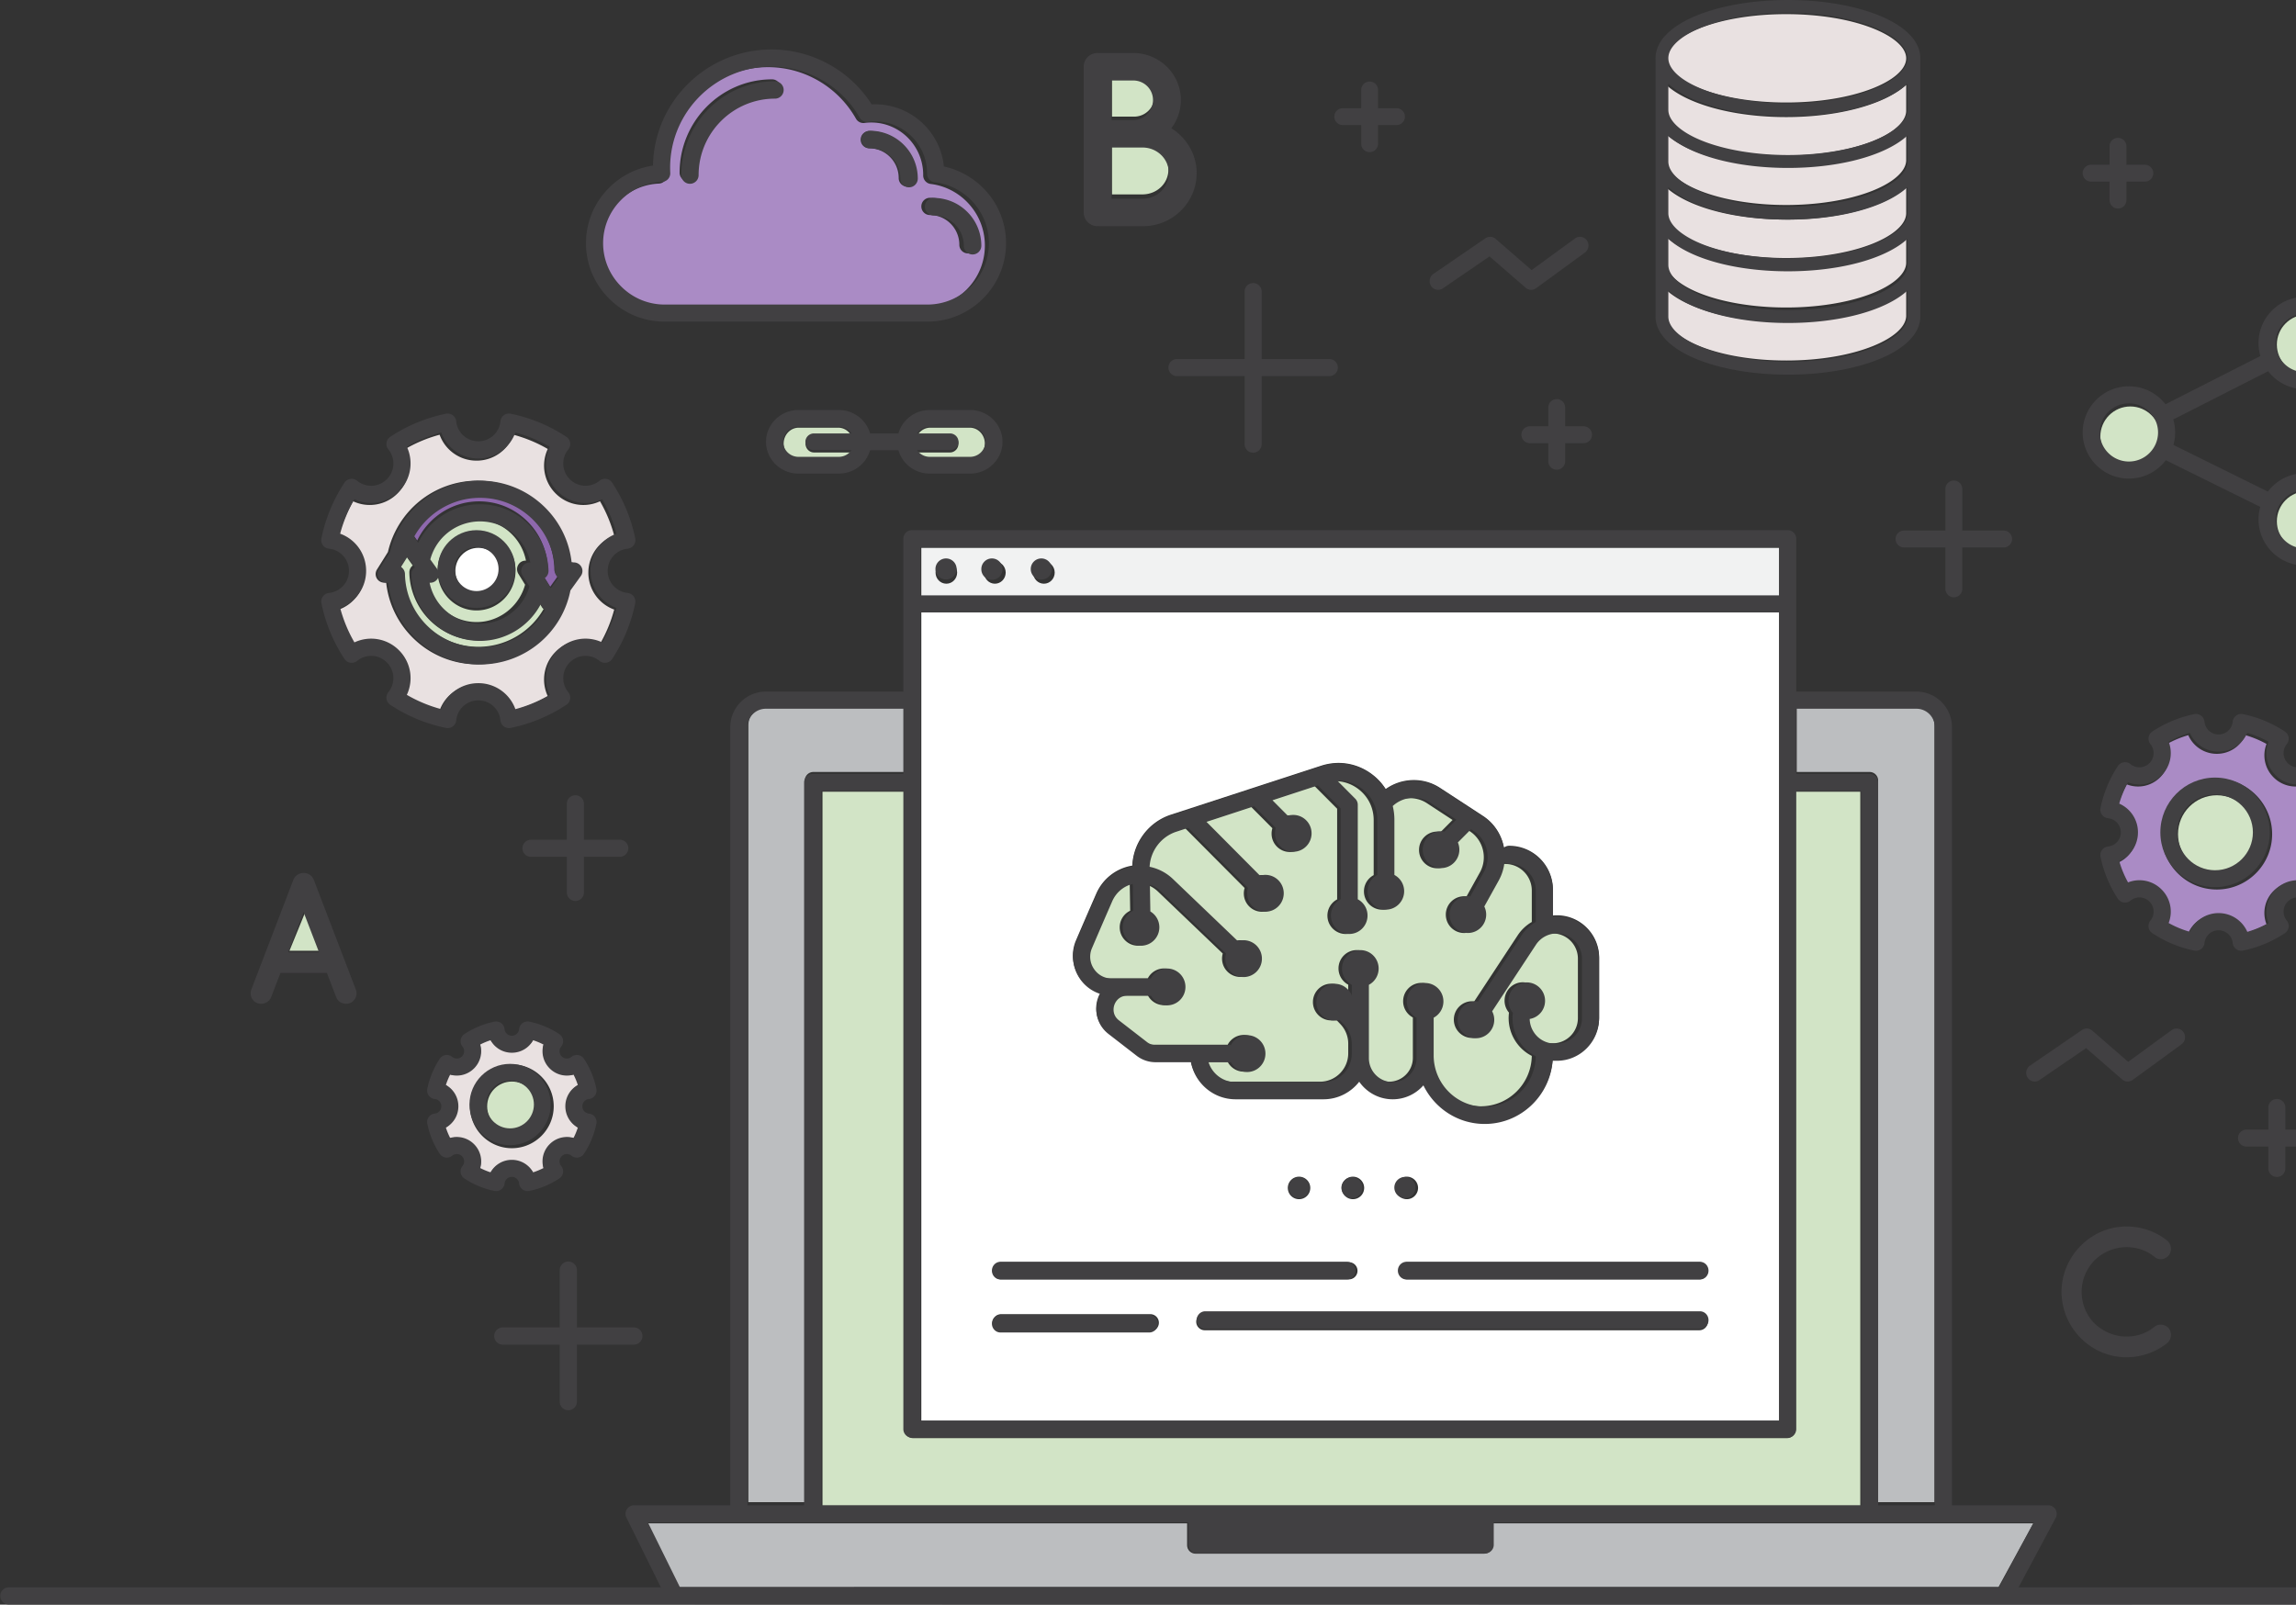 <svg xmlns="http://www.w3.org/2000/svg" width="628" height="439" viewBox="0 0 628 439">
    <rect x="0" y="0" width="628" height="439" fill="#333333" stroke="none"/>
    <g fill="none" fill-rule="evenodd">
        <path fill="#D2E4C6" d="M83.517 249.476l-4.345 10.636h8.69l-4.345-10.636M130.345 145.322c5.88 0 10.662 4.863 10.662 10.842 0 5.98-4.783 10.842-10.662 10.842-5.878 0-10.662-4.863-10.662-10.842s4.784-10.842 10.662-10.842zm-12.702 8.136l1.252 1.771a2.382 2.382 0 0 1 .178 2.443 2.3 2.3 0 0 1-2.054 1.276h-.191a14.004 14.004 0 0 0 3.89 7.253c2.59 2.57 6.009 3.984 9.627 3.984.198 0 .395-.005.593-.012.063-.002.127-.01.192-.014.132-.007.263-.014.393-.026l.229-.023.353-.04c.08-.012.162-.024.243-.038l.332-.051a15.355 15.355 0 0 0 .566-.113l.25-.059.312-.077.247-.07.305-.09c.083-.026.164-.054.245-.08.1-.035.2-.068.298-.103l.242-.09c.1-.037.197-.077.294-.115l.235-.1c.097-.04.194-.085.29-.128.078-.035.154-.073.23-.108l.284-.14c.077-.038.15-.078.227-.118.092-.05.185-.101.277-.153.074-.04.146-.082.217-.124.095-.054.185-.108.277-.165l.208-.131c.093-.06.183-.12.273-.181.067-.045.134-.09.201-.137.09-.063.178-.129.268-.195.062-.047.127-.091.19-.14.09-.069.177-.14.267-.21.058-.049.12-.096.178-.145.09-.073.178-.15.266-.228l.166-.143c.09-.083.18-.167.27-.254.047-.045.098-.09.144-.136.1-.097.194-.195.291-.294a12.14 12.14 0 0 0 .478-.52l.016-.016c.125-.145.25-.296.37-.446l.053-.068c.102-.127.201-.256.296-.386.037-.049.07-.1.106-.15.076-.106.15-.211.224-.32.042-.06.079-.122.118-.183.067-.1.132-.2.194-.3.042-.069.081-.137.12-.205.058-.099.116-.195.171-.296.042-.07.079-.146.118-.218.053-.097.106-.193.155-.292.04-.077.076-.155.113-.232.046-.097.095-.193.139-.292.037-.082.071-.162.106-.244.042-.096.085-.195.125-.294a15.277 15.277 0 0 0 .395-1.109c.027-.089.055-.178.08-.267.014-.052.028-.104.044-.155l-1.84-2.984a2.379 2.379 0 0 1-.065-2.385 2.3 2.3 0 0 1 2.021-1.212h.127a14.004 14.004 0 0 0-3.888-7.252c-2.59-2.57-6.01-3.985-9.63-3.985-.2 0-.401.005-.6.012l-.201.014c-.134.007-.266.014-.397.026-.079.007-.158.019-.236.026l-.354.04c-.083.011-.166.025-.247.037a7.772 7.772 0 0 0-.337.054c-.086.014-.169.033-.252.05a8.064 8.064 0 0 0-.578.127l-.316.077c-.083.023-.166.05-.252.073-.101.03-.205.059-.307.091-.083.026-.166.054-.25.083-.099.033-.2.068-.3.105a11.117 11.117 0 0 0-.78.31c-.1.043-.195.085-.292.13l-.236.112-.284.141c-.076.04-.152.08-.228.123-.095.049-.188.1-.28.155l-.222.127-.275.169c-.071.044-.143.089-.212.134-.093.06-.183.122-.27.183l-.206.14-.268.198c-.065.05-.13.096-.194.146-.09.07-.178.143-.266.216-.06.05-.12.096-.18.146-.092.077-.18.157-.27.237-.054.05-.109.094-.162.143-.097.09-.192.181-.284.273-.044.042-.088.082-.132.127-.118.117-.231.237-.344.357l-.056.056c-.131.143-.26.29-.385.437l-.06.073a15.41 15.41 0 0 0-.305.376c-.04.051-.077.103-.116.155-.079.1-.155.204-.231.31-.044.061-.085.124-.127.186-.067.098-.136.195-.201.296-.044.065-.086.136-.13.202l-.18.291-.124.218c-.056.097-.111.193-.164.292l-.12.23c-.05.096-.1.195-.148.294-.04.077-.077.16-.114.24-.044.098-.09.194-.134.295l-.104.252c-.041.098-.08.197-.12.296-.034.087-.064.174-.097.26-.037.1-.071.2-.106.301-.03.09-.06.179-.088.268-.032.101-.062.202-.092.305-.028.09-.053.184-.079.275l-.034.137.626.888zM319.586 46.381c0-3.727-3.116-6.67-6.978-6.736h-8.47v13.538h8.47c3.862-.066 6.978-3.009 6.978-6.802M254.453 117.002c-1.421 0-2.677.763-3.419 1.923h8.82c1.272 0 2.304 1.086 2.304 2.43 0 1.341-1.032 2.43-2.304 2.43h-8.82c.742 1.157 1.998 1.92 3.419 1.92h10.803c2.274 0 4.123-1.952 4.123-4.35 0-2.401-1.85-4.353-4.123-4.353h-10.803M315.724 26.525c0-2.925-2.457-5.252-5.548-5.252h-6.038V31.91h6.038c3.091 0 5.548-2.46 5.548-5.385M220.322 121.355c0-1.344 1.032-2.43 2.304-2.43h10.064c-.742-1.16-1.997-1.923-3.419-1.923h-10.803c-2.273 0-4.123 1.952-4.123 4.353 0 2.398 1.85 4.35 4.123 4.35h10.803c1.422 0 2.677-.763 3.419-1.92h-10.064c-1.272 0-2.304-1.089-2.304-2.43"/>
        <path fill="#BCBEC0" d="M220.13 213.536a2.338 2.338 0 0 1 2.334-2.34h24.708v-17.804H209.69c-2.757 0-5 2.248-5 5.01v212.556h15.44V213.536M491.448 211.196h19.93a2.333 2.333 0 0 1 2.328 2.34v197.422h15.397V198.403c0-2.763-2.237-5.01-4.986-5.01h-32.669v17.803"/>
        <path fill="#D2E4C6" d="M508.828 216.6h-17.686v174.498a2.341 2.341 0 0 1-2.339 2.342H249.722a2.341 2.341 0 0 1-2.34-2.342V216.6h-22.416v195.326h283.862V216.6"/>
        <path fill="#BCBEC0" d="M546.64 434.165l9.498-17.405h-147.87v6.009c0 1.267-1.051 2.295-2.346 2.295h-78.88c-1.295 0-2.346-1.028-2.346-2.295v-6.01H176.69l8.787 17.406H546.64"/>
        <path fill="#FFF" d="M375.069 211.664a15.402 15.402 0 0 1 3.95 4.199c4.335-3.105 10.268-3.323 14.838-.338l11.764 7.68c3.128 2.043 5.114 5.232 5.744 8.684.395-.31.894-.498 1.437-.498 6.59 0 11.952 5.375 11.952 11.98v7.09c.363-.032.726-.056 1.093-.056 6.37 0 11.554 5.196 11.554 11.582v16.263c0 6.385-5.183 11.581-11.554 11.581h-.566c-.197 0-.391-.01-.588-.018-.737 9.638-8.791 17.255-18.592 17.255-7.367 0-13.75-4.304-16.78-10.534a11.168 11.168 0 0 1-8.397 3.806c-3.788 0-7.143-1.896-9.17-4.79-2.279 2.913-5.819 4.79-9.787 4.79h-24.063c-6.054 0-11.109-4.362-12.21-10.114h-9.71a8.462 8.462 0 0 1-5.137-1.751l-7.717-5.954c-2.903-2.239-4.018-5.933-2.838-9.408a8.79 8.79 0 0 1 .675-1.493 10.6 10.6 0 0 1-5.764-4.32 10.637 10.637 0 0 1-.892-10.052c1.519-3.548 3.385-7.854 5.546-12.794a13.039 13.039 0 0 1 9.358-7.555c.161-.032.325-.056.487-.082.271-6.369 4.509-11.968 10.559-13.94l41.076-13.388c4.716-1.537 9.721-.744 13.732 2.175zm89.72 138.346h-79.812a2.345 2.345 0 0 1-2.342-2.347 2.345 2.345 0 0 1 2.342-2.347h79.812a2.345 2.345 0 0 1 2.341 2.347 2.345 2.345 0 0 1-2.341 2.347zm-83.067-25.014c0-1.7 1.377-3.077 3.072-3.077a3.075 3.075 0 0 1 3.072 3.077 3.076 3.076 0 0 1-3.072 3.079 3.076 3.076 0 0 1-3.072-3.08zm83.067 38.94H329.532a2.345 2.345 0 0 1-2.341-2.347 2.345 2.345 0 0 1 2.34-2.347H464.79a2.345 2.345 0 0 1 2.341 2.347 2.345 2.345 0 0 1-2.341 2.347zm-150.157.289h-40.8a2.345 2.345 0 0 1-2.341-2.347 2.343 2.343 0 0 1 2.34-2.347h40.801a2.343 2.343 0 0 1 2.342 2.347 2.345 2.345 0 0 1-2.342 2.347zm52.352-39.23c0-1.698 1.375-3.076 3.07-3.076a3.074 3.074 0 0 1 3.071 3.077 3.074 3.074 0 0 1-3.071 3.079 3.074 3.074 0 0 1-3.07-3.08zm-14.74 0c0-1.698 1.374-3.076 3.07-3.076a3.074 3.074 0 0 1 3.071 3.077 3.074 3.074 0 0 1-3.072 3.079 3.074 3.074 0 0 1-3.069-3.08zm16.716 20.321a2.345 2.345 0 0 1 2.342 2.347 2.345 2.345 0 0 1-2.342 2.347h-95.128a2.345 2.345 0 0 1-2.341-2.347 2.345 2.345 0 0 1 2.34-2.347h95.13zM252 388.718h234.62V167.284H252v221.434z"/>
        <path fill="#F1F2F2" d="M285.531 159.692c-1.632 0-2.955-1.364-2.955-3.044 0-1.683 1.323-3.047 2.955-3.047 1.63 0 2.952 1.364 2.952 3.047 0 1.68-1.323 3.044-2.952 3.044zm-13.408 0c-1.632 0-2.952-1.364-2.952-3.044 0-1.683 1.32-3.047 2.952-3.047s2.954 1.364 2.954 3.047c0 1.68-1.322 3.044-2.954 3.044zm-13.277 0c-1.632 0-2.955-1.364-2.955-3.044 0-1.683 1.323-3.047 2.955-3.047 1.632 0 2.952 1.364 2.952 3.047 0 1.68-1.32 3.044-2.952 3.044zM252 163.416h234.62V149.88H252v13.537z"/>
        <path fill="#414042" d="M258.76 152.78a2.9 2.9 0 0 0-2.898 2.902 2.897 2.897 0 0 0 5.793 0 2.898 2.898 0 0 0-2.895-2.902M271.31 152.78c-1.601 0-2.896 1.299-2.896 2.902a2.897 2.897 0 1 0 5.793 0 2.9 2.9 0 0 0-2.898-2.902M284.829 152.78a2.9 2.9 0 0 0-2.898 2.902 2.9 2.9 0 0 0 2.898 2.9c1.598 0 2.895-1.3 2.895-2.9a2.9 2.9 0 0 0-2.895-2.902M321.914 98.232a2.33 2.33 0 0 0-2.328 2.33 2.329 2.329 0 0 0 2.328 2.332h18.518v18.546a2.329 2.329 0 1 0 4.655 0v-18.546h18.516a2.329 2.329 0 0 0 2.328-2.331 2.33 2.33 0 0 0-2.328-2.331h-18.516V79.688a2.329 2.329 0 0 0-4.655 0v18.544h-18.518M571.96 49.69h5.045v5.052a2.308 2.308 0 0 0 2.305 2.309 2.308 2.308 0 0 0 2.306-2.31V49.69h5.044a2.308 2.308 0 0 0 2.306-2.31 2.308 2.308 0 0 0-2.306-2.308h-5.044V40.02a2.308 2.308 0 0 0-2.306-2.309 2.308 2.308 0 0 0-2.305 2.31v5.051h-5.044a2.308 2.308 0 0 0-2.306 2.309 2.308 2.308 0 0 0 2.306 2.309M428.099 116.627v-5.052a2.307 2.307 0 1 0-4.611 0v5.052h-5.045a2.308 2.308 0 0 0-2.305 2.31 2.308 2.308 0 0 0 2.305 2.308h5.045v5.052a2.307 2.307 0 0 0 4.61 0v-5.052h5.045a2.308 2.308 0 0 0 2.305-2.309 2.308 2.308 0 0 0-2.305-2.309h-5.044M367.271 34.219h5.044v5.051a2.306 2.306 0 1 0 4.611 0V34.22h5.044a2.308 2.308 0 0 0 2.306-2.31 2.308 2.308 0 0 0-2.306-2.308h-5.044v-5.052a2.306 2.306 0 0 0-4.61 0v5.052h-5.045a2.308 2.308 0 0 0-2.305 2.309 2.308 2.308 0 0 0 2.305 2.309M622.759 321.998a2.317 2.317 0 0 0 2.315-2.319v-6h5.99a2.317 2.317 0 0 0 2.315-2.318 2.316 2.316 0 0 0-2.315-2.318h-5.99v-6a2.316 2.316 0 1 0-4.63 0v6h-5.991a2.316 2.316 0 0 0-2.315 2.318 2.317 2.317 0 0 0 2.315 2.319h5.99v6a2.317 2.317 0 0 0 2.316 2.318M157.378 217.566a2.338 2.338 0 0 0-2.336 2.34v9.825h-9.81a2.337 2.337 0 0 0-2.335 2.34 2.337 2.337 0 0 0 2.335 2.339h9.81v9.826a2.337 2.337 0 0 0 4.671 0v-9.826h9.813a2.337 2.337 0 0 0 2.336-2.34 2.337 2.337 0 0 0-2.336-2.339h-9.812v-9.826a2.337 2.337 0 0 0-2.336-2.339"/>
        <path fill="#D2E4C6" d="M630.964 102.498c4.527 0 8.208-3.686 8.208-8.22 0-4.53-3.68-8.219-8.208-8.219-4.524 0-8.205 3.69-8.205 8.22 0 4.533 3.68 8.219 8.205 8.219M622.759 142.627c0 4.53 3.68 8.219 8.205 8.219 4.527 0 8.208-3.689 8.208-8.22 0-4.532-3.68-8.219-8.208-8.219-4.524 0-8.205 3.687-8.205 8.22M582.69 111.2c-4.527 0-8.207 3.69-8.207 8.22 0 4.533 3.68 8.219 8.207 8.219 4.523 0 8.207-3.686 8.207-8.22 0-4.53-3.684-8.219-8.207-8.219"/>
        <path fill="#414042" d="M590.266 118.307c0 4.388-3.576 7.956-7.967 7.956-4.394 0-7.967-3.568-7.967-7.956 0-4.386 3.573-7.957 7.967-7.957 4.391 0 7.967 3.57 7.967 7.957zm32.16-24.455c0-4.386 3.573-7.956 7.965-7.956 4.394 0 7.967 3.57 7.967 7.956 0 4.389-3.573 7.957-7.967 7.957-4.392 0-7.965-3.568-7.965-7.957zm7.965 40.277c4.394 0 7.967 3.569 7.967 7.957 0 4.386-3.573 7.957-7.967 7.957-4.392 0-7.965-3.571-7.965-7.957 0-4.388 3.573-7.957 7.965-7.957zm-48.092-28.45c-6.97 0-12.644 5.666-12.644 12.628s5.673 12.627 12.644 12.627c4.118 0 7.782-1.978 10.093-5.03l25.83 12.77a12.551 12.551 0 0 0-.473 3.412c0 6.962 5.67 12.628 12.642 12.628 6.973 0 12.643-5.666 12.643-12.628s-5.67-12.628-12.643-12.628a12.628 12.628 0 0 0-10.09 5.033l-25.83-12.772c.303-1.086.472-2.23.472-3.412 0-1.231-.183-2.422-.512-3.548l25.956-13.197c2.315 2.989 5.937 4.918 10.004 4.918 6.973 0 12.643-5.663 12.643-12.628 0-6.962-5.67-12.627-12.643-12.627-6.971 0-12.642 5.665-12.642 12.627 0 1.233.18 2.422.51 3.548l-25.956 13.2c-2.315-2.99-5.938-4.921-10.004-4.921zM520.792 145.148a2.31 2.31 0 0 0-2.31 2.313 2.31 2.31 0 0 0 2.31 2.313h11.312v11.33a2.312 2.312 0 0 0 2.31 2.312 2.312 2.312 0 0 0 2.31-2.313v-11.329h11.311a2.312 2.312 0 0 0 2.31-2.313 2.312 2.312 0 0 0-2.31-2.313h-11.312V133.82a2.31 2.31 0 1 0-4.619 0v11.328h-11.312M155.447 385.817a2.355 2.355 0 0 0 2.355-2.359v-15.587h15.567c1.3 0 2.355-1.057 2.355-2.359a2.356 2.356 0 0 0-2.355-2.359h-15.567v-15.59a2.356 2.356 0 1 0-4.71 0v15.59h-15.564a2.355 2.355 0 0 0-2.356 2.36 2.356 2.356 0 0 0 2.356 2.358h15.564v15.587a2.356 2.356 0 0 0 2.355 2.36M304.035 40.36h8.583c3.913.069 7.072 3.114 7.072 6.973 0 3.925-3.159 6.972-7.072 7.04h-8.583V40.36zm0-18.342h5.905c3.022 0 5.425 2.369 5.425 5.347s-2.403 5.482-5.425 5.482h-5.905v-10.83zm-3.845 39.867c.069 0 .069-.067.206-.067 0 0 0 .067.07.067h12.152c8.103 0 14.692-6.497 14.692-14.552 0-5.145-2.813-9.68-6.934-12.252a12.617 12.617 0 0 0 2.61-7.716c0-7.107-5.837-12.86-13.046-12.86h-9.75c-2.06 0-3.776 1.624-3.776 3.722v39.936c0 2.03 1.715 3.722 3.776 3.722zM83.034 249.539l4.232 11.004h-8.463l4.231-11.004zm-12.59 24.924c.313.103.627.154.992.154 1.15 0 2.247-.664 2.717-1.79l2.56-6.655h12.695l2.56 6.654c.418 1.127 1.515 1.79 2.665 1.79.366 0 .731-.05.992-.153a2.885 2.885 0 0 0 1.724-3.683l-11.545-30.148c-.47-1.126-1.568-1.841-2.77-1.79-1.149-.051-2.298.664-2.768 1.79L68.719 270.78a2.885 2.885 0 0 0 1.725 3.683zM581.602 341.2c2.997 0 5.656.943 7.783 2.734 1.112.894 2.9.694 3.866-.548.872-1.243.678-2.98-.482-3.974-3.045-2.435-6.913-3.877-11.167-3.877-9.667.05-17.691 8.05-17.74 17.89.049 9.888 8.073 17.888 17.74 17.888 4.254 0 8.122-1.442 11.167-3.877 1.16-.944 1.354-2.731.482-3.974-.966-1.193-2.754-1.392-3.866-.548-2.175 1.79-4.786 2.734-7.783 2.734-3.335 0-6.428-1.392-8.7-3.578-2.175-2.186-3.53-5.266-3.53-8.645 0-3.379 1.355-6.361 3.53-8.647 2.272-2.186 5.365-3.578 8.7-3.578"/>
        <path fill="#414042" d="M202.095 416.498h122.981v6.134a2.344 2.344 0 0 0 2.344 2.343h78.805a2.344 2.344 0 0 0 2.344-2.343v-6.134h147.73l-9.488 17.767H185.988l-8.779-17.767h24.886zm204.13-4.686h-181.6V216.417h22.46v174.56a2.344 2.344 0 0 0 2.343 2.343h239.53a2.344 2.344 0 0 0 2.344-2.343v-174.56h17.719v195.395H406.225zm122.982-212.895v212.895h-15.5V214.074a2.343 2.343 0 0 0-2.343-2.343h-20.062v-17.833h32.885a5.025 5.025 0 0 1 5.02 5.02zM251.771 388.634h234.844V167.556H251.771v221.078zm0-225.764h234.844v-13.14H251.771v13.14zm-47.333 36.047a5.025 5.025 0 0 1 5.02-5.019h37.626v17.833h-24.803a2.344 2.344 0 0 0-2.343 2.343v197.738h-15.5V198.917zm347.686 235.348l10.152-19.007a2.342 2.342 0 0 0-2.07-3.446h-26.312V198.917c0-5.351-4.354-9.705-9.707-9.705h-32.885v-41.825a2.344 2.344 0 0 0-2.344-2.343h-239.53a2.344 2.344 0 0 0-2.344 2.343v41.825h-37.626c-5.353 0-9.707 4.354-9.707 9.705v212.895H173.44a2.343 2.343 0 0 0-2.102 3.38l9.423 19.073H2.343a2.344 2.344 0 0 0 0 4.686H184.11c.145.028 364.082.049 364.082.049l149.466-.05a2.344 2.344 0 0 0 0-4.685H552.124z"/>
        <path fill="#AA8BC5" d="M606.345 243.357c-8.343 0-15.13-6.798-15.13-15.153s6.787-15.154 15.13-15.154c8.342 0 15.13 6.799 15.13 15.154s-6.788 15.153-15.13 15.153zm24.637-1.543a27.877 27.877 0 0 0 2.395-5.786 8.517 8.517 0 0 1-5.089-7.824 8.508 8.508 0 0 1 5.091-7.825 27.726 27.726 0 0 0-2.397-5.788 8.48 8.48 0 0 1-9.12-1.924 8.518 8.518 0 0 1-1.925-9.138 27.817 27.817 0 0 0-5.777-2.401 8.498 8.498 0 0 1-7.815 5.103 8.491 8.491 0 0 1-7.81-5.103 27.636 27.636 0 0 0-5.78 2.4 8.525 8.525 0 0 1-1.92 9.137 8.497 8.497 0 0 1-9.127 1.926 27.852 27.852 0 0 0-2.398 5.788 8.509 8.509 0 0 1 5.096 7.825 8.514 8.514 0 0 1-5.093 7.824 27.83 27.83 0 0 0 2.397 5.789 8.48 8.48 0 0 1 9.122 1.926 8.517 8.517 0 0 1 1.923 9.134 27.511 27.511 0 0 0 5.78 2.4 8.493 8.493 0 0 1 7.81-5.098 8.497 8.497 0 0 1 7.815 5.099 27.69 27.69 0 0 0 5.777-2.401 8.508 8.508 0 0 1 1.925-9.134 8.476 8.476 0 0 1 9.12-1.929z"/>
        <path fill="#414042" d="M620.49 252.52a27.836 27.836 0 0 1-5.808 2.413 8.542 8.542 0 0 0-7.855-5.125 8.538 8.538 0 0 0-7.851 5.125 27.656 27.656 0 0 1-5.81-2.413 8.56 8.56 0 0 0-1.934-9.18 8.525 8.525 0 0 0-9.17-1.937 27.973 27.973 0 0 1-2.409-5.818 8.558 8.558 0 0 0 5.12-7.865 8.552 8.552 0 0 0-5.122-7.865 27.995 27.995 0 0 1 2.41-5.818 8.541 8.541 0 0 0 9.174-1.937 8.568 8.568 0 0 0 1.93-9.183 27.781 27.781 0 0 1 5.81-2.413 8.536 8.536 0 0 0 7.852 5.13c3.5 0 6.527-2.08 7.855-5.13a27.963 27.963 0 0 1 5.808 2.413 8.561 8.561 0 0 0 1.935 9.186 8.524 8.524 0 0 0 9.168 1.934 27.868 27.868 0 0 1 2.41 5.818 8.552 8.552 0 0 0-5.118 7.865 8.561 8.561 0 0 0 5.115 7.865 28.02 28.02 0 0 1-2.407 5.816 8.52 8.52 0 0 0-9.168 1.938 8.552 8.552 0 0 0-1.935 9.181zm16.567-28.661a2.35 2.35 0 0 0 1.657-.947 2.347 2.347 0 0 0 .41-1.863 32.654 32.654 0 0 0-4.753-11.48 2.345 2.345 0 0 0-1.603-1.029 2.353 2.353 0 0 0-1.84.506 3.856 3.856 0 0 1-5.185-.266 3.871 3.871 0 0 1-.267-5.198 2.352 2.352 0 0 0-.524-3.45 32.683 32.683 0 0 0-11.457-4.758 2.348 2.348 0 0 0-2.809 2.07 3.867 3.867 0 0 1-3.86 3.49c-1.999 0-3.657-1.502-3.855-3.49a2.351 2.351 0 0 0-2.806-2.07 32.602 32.602 0 0 0-11.46 4.759 2.354 2.354 0 0 0-.525 3.447 3.876 3.876 0 0 1-.263 5.198 3.866 3.866 0 0 1-5.193.268 2.34 2.34 0 0 0-1.837-.503 2.339 2.339 0 0 0-1.605 1.027 32.623 32.623 0 0 0-4.751 11.479 2.35 2.35 0 0 0 2.065 2.81 3.86 3.86 0 0 1 3.484 3.86 3.865 3.865 0 0 1-3.482 3.864 2.354 2.354 0 0 0-2.065 2.81 32.719 32.719 0 0 0 4.747 11.477 2.347 2.347 0 0 0 3.447.526 3.852 3.852 0 0 1 5.188.266 3.87 3.87 0 0 1 .265 5.195 2.348 2.348 0 0 0 .525 3.448 32.602 32.602 0 0 0 11.46 4.758c.157.033.315.05.472.05a2.35 2.35 0 0 0 2.334-2.118 3.86 3.86 0 0 1 3.856-3.487c2.001 0 3.66 1.5 3.86 3.487a2.348 2.348 0 0 0 2.808 2.068 32.639 32.639 0 0 0 11.457-4.758 2.349 2.349 0 0 0 .524-3.45 3.865 3.865 0 0 1 .267-5.193 3.849 3.849 0 0 1 5.186-.266 2.347 2.347 0 0 0 3.444-.526 32.7 32.7 0 0 0 4.747-11.477 2.349 2.349 0 0 0-2.062-2.81 3.863 3.863 0 0 1-3.48-3.863 3.858 3.858 0 0 1 3.48-3.861z"/>
        <path fill="#D2E4C6" d="M616.966 228.203c0-5.864-4.766-10.637-10.621-10.637-5.856 0-10.62 4.773-10.62 10.637 0 5.864 4.764 10.636 10.62 10.636 5.855 0 10.62-4.772 10.62-10.636"/>
        <path fill="#414042" d="M595.514 227.72c0-5.714 4.643-10.364 10.348-10.364 5.705 0 10.348 4.65 10.348 10.363 0 5.714-4.643 10.364-10.348 10.364-5.705 0-10.348-4.65-10.348-10.364zm10.348-14.989c-8.252 0-14.965 6.724-14.965 14.988s6.713 14.988 14.965 14.988c8.252 0 14.966-6.724 14.966-14.988s-6.714-14.988-14.966-14.988z"/>
        <path fill="#AA8BC5" d="M211.174 21.705a2.348 2.348 0 0 1 2.338 2.36 2.348 2.348 0 0 1-2.338 2.361c-11.366 0-20.613 9.336-20.613 20.81a2.35 2.35 0 0 1-2.338 2.361 2.35 2.35 0 0 1-2.338-2.36c0-14.078 11.344-25.532 25.289-25.532zm26.58 14.145c7.019 0 12.73 5.765 12.73 12.851a2.35 2.35 0 0 1-2.337 2.36 2.35 2.35 0 0 1-2.338-2.36c0-4.483-3.613-8.13-8.055-8.13a2.35 2.35 0 0 1-2.338-2.36 2.35 2.35 0 0 1 2.338-2.361zm16.589 18.26c7.019 0 12.729 5.766 12.729 12.852a2.35 2.35 0 0 1-2.339 2.361 2.35 2.35 0 0 1-2.338-2.36c0-4.484-3.612-8.131-8.052-8.131a2.348 2.348 0 0 1-2.338-2.36 2.348 2.348 0 0 1 2.338-2.361zm-85.27 25.033c3.183 3.215 7.396 4.983 11.862 4.983h71.645c9.264 0 16.8-7.608 16.8-16.96 0-4.506-1.754-8.758-4.936-11.972-2.666-2.69-6.173-4.418-9.874-4.864a2.354 2.354 0 0 1-2.058-2.447v-.034c0-7.903-6.369-14.332-14.197-14.332-.631 0-1.253.041-1.85.123a2.329 2.329 0 0 1-2.342-1.17c-4.917-8.695-14.13-14.098-24.039-14.098-15.256 0-27.667 12.53-27.667 27.932 0 .482.012.966.035 1.44a2.376 2.376 0 0 1-.603 1.712 2.334 2.334 0 0 1-1.632.77c-4.314.185-8.356 2.035-11.38 5.21a16.947 16.947 0 0 0-4.7 11.73c0 4.508 1.755 8.762 4.937 11.977z"/>
        <path fill="#414042" d="M181.086 49.752a2.335 2.335 0 0 0 2.241-2.456c-.023-.47-.035-.95-.035-1.427 0-15.25 12.444-27.657 27.74-27.657 9.935 0 19.172 5.35 24.102 13.96a2.344 2.344 0 0 0 2.35 1.157c.597-.08 1.22-.12 1.853-.12 7.85 0 14.235 6.365 14.235 14.19v.034a2.34 2.34 0 0 0 2.063 2.422c3.711.442 7.227 2.153 9.9 4.817 3.19 3.182 4.949 7.393 4.949 11.855 0 9.259-7.556 16.792-16.844 16.792h-71.834c-4.478 0-8.702-1.75-11.893-4.934-3.19-3.184-4.949-7.395-4.949-11.858 0-4.339 1.674-8.464 4.713-11.616 3.03-3.143 7.084-4.976 11.41-5.159zm.72 38.241h71.834c11.874 0 21.532-9.63 21.532-21.466 0-5.711-2.245-11.095-6.322-15.16a21.692 21.692 0 0 0-10.68-5.822c-.936-9.535-9.026-17.011-18.833-17.011-.307 0-.611.007-.916.021-5.924-9.3-16.284-15.018-27.389-15.018-17.69 0-32.119 14.197-32.424 31.763-4.67.697-8.976 2.913-12.312 6.372-3.882 4.027-6.02 9.303-6.02 14.855 0 5.71 2.246 11.096 6.322 15.163 4.077 4.067 9.478 6.303 15.208 6.303z"/>
        <path fill="#414042" d="M188.714 50.282a2.372 2.372 0 0 0 2.37-2.373c0-11.537 9.372-20.923 20.891-20.923a2.37 2.37 0 0 0 2.37-2.373 2.37 2.37 0 0 0-2.37-2.373c-14.133 0-25.63 11.515-25.63 25.669a2.372 2.372 0 0 0 2.37 2.373M255.363 58.951c4.552 0 8.256 3.71 8.256 8.27a2.4 2.4 0 0 0 2.397 2.4 2.4 2.4 0 0 0 2.398-2.4c0-7.208-5.854-13.071-13.051-13.071a2.398 2.398 0 0 0-2.397 2.4c0 1.326 1.071 2.401 2.397 2.401M237.983 40.579c4.554 0 8.258 3.71 8.258 8.27a2.4 2.4 0 0 0 2.397 2.4 2.4 2.4 0 0 0 2.396-2.4c0-7.208-5.855-13.071-13.05-13.071a2.4 2.4 0 0 0-2.398 2.4 2.4 2.4 0 0 0 2.397 2.4M269.516 120.871c0 2.266-1.884 4.11-4.2 4.11h-11a4.225 4.225 0 0 1-3.482-1.814h8.982c1.295 0 2.346-1.028 2.346-2.296 0-1.27-1.051-2.296-2.346-2.296h-8.982a4.22 4.22 0 0 1 3.481-1.816h11.002c2.315 0 4.199 1.844 4.199 4.112zm-40.107 4.11h-11.002c-2.315 0-4.198-1.844-4.198-4.11 0-2.268 1.883-4.112 4.198-4.112h11.002a4.22 4.22 0 0 1 3.48 1.816h-10.248c-1.294 0-2.345 1.027-2.345 2.296 0 1.268 1.05 2.296 2.345 2.296h10.249a4.225 4.225 0 0 1-3.481 1.814zm24.906-12.814c-4.09 0-7.541 2.719-8.573 6.408h-7.76c-1.032-3.69-4.485-6.408-8.573-6.408h-11.002c-4.902 0-8.89 3.906-8.89 8.704 0 4.799 3.988 8.702 8.89 8.702h11.002c4.088 0 7.541-2.719 8.573-6.406h7.76c1.032 3.687 4.482 6.406 8.573 6.406h11.002c4.902 0 8.89-3.903 8.89-8.702 0-4.798-3.988-8.704-8.89-8.704h-11.002z"/>
        <path fill="#E9E1E1" d="M140.001 291.192c6.313 0 11.451 5.143 11.451 11.468 0 6.322-5.138 11.468-11.45 11.468-6.316 0-11.454-5.146-11.454-11.468 0-6.325 5.138-11.468 11.453-11.468zm-10.516 22a6.758 6.758 0 0 1 1.729 6.645 18.64 18.64 0 0 0 2.871 1.194 6.737 6.737 0 0 1 5.916-3.475 6.737 6.737 0 0 1 5.916 3.475 19.12 19.12 0 0 0 2.872-1.194 6.743 6.743 0 0 1 1.731-6.645 6.723 6.723 0 0 1 6.633-1.732 19.18 19.18 0 0 0 1.192-2.876 6.756 6.756 0 0 1-3.47-5.924 6.75 6.75 0 0 1 3.47-5.925 18.601 18.601 0 0 0-1.192-2.876 6.735 6.735 0 0 1-6.635-1.731 6.762 6.762 0 0 1-1.73-6.648 18.766 18.766 0 0 0-2.871-1.191 6.739 6.739 0 0 1-5.916 3.477 6.733 6.733 0 0 1-5.916-3.48 19.25 19.25 0 0 0-2.874 1.194 6.767 6.767 0 0 1-1.724 6.648 6.743 6.743 0 0 1-6.64 1.729 19.208 19.208 0 0 0-1.192 2.878 6.747 6.747 0 0 1 3.475 5.925 6.755 6.755 0 0 1-3.472 5.924c.317.99.714 1.95 1.19 2.876a6.738 6.738 0 0 1 6.637 1.732z"/>
        <path fill="#414042" d="M125.372 302.66c0-2.501-1.361-4.692-3.418-5.829.314-.974.705-1.92 1.173-2.83a6.633 6.633 0 0 0 6.531-1.702 6.656 6.656 0 0 0 1.696-6.538c.912-.469 1.855-.86 2.827-1.175a6.624 6.624 0 0 0 5.82 3.423 6.629 6.629 0 0 0 5.82-3.42 18.46 18.46 0 0 1 2.824 1.172 6.651 6.651 0 0 0 1.7 6.538 6.626 6.626 0 0 0 6.528 1.703c.47.91.86 1.855 1.172 2.83a6.64 6.64 0 0 0-3.413 5.827 6.645 6.645 0 0 0 3.413 5.828 18.867 18.867 0 0 1-1.172 2.829 6.614 6.614 0 0 0-6.525 1.703 6.633 6.633 0 0 0-1.703 6.536c-.91.469-1.852.86-2.825 1.175a6.627 6.627 0 0 0-5.82-3.419 6.627 6.627 0 0 0-5.819 3.419 18.336 18.336 0 0 1-2.824-1.175 6.647 6.647 0 0 0-1.701-6.536 6.628 6.628 0 0 0-6.53-1.703 18.615 18.615 0 0 1-1.17-2.829 6.644 6.644 0 0 0 3.416-5.828zm.633 18.156c.1.653.47 1.23 1.02 1.594a23.312 23.312 0 0 0 8.206 3.407 2.323 2.323 0 0 0 2.783-2.05 1.989 1.989 0 0 1 1.987-1.795c1.03 0 1.887.771 1.987 1.794a2.331 2.331 0 0 0 2.785 2.05 23.384 23.384 0 0 0 8.204-3.406 2.331 2.331 0 0 0 .521-3.42 1.988 1.988 0 0 1 .14-2.676 1.98 1.98 0 0 1 2.67-.137c.509.417 1.172.6 1.823.498a2.315 2.315 0 0 0 1.592-1.02 23.403 23.403 0 0 0 3.4-8.219 2.334 2.334 0 0 0-2.045-2.787 1.99 1.99 0 0 1-1.793-1.99 1.99 1.99 0 0 1 1.792-1.99 2.328 2.328 0 0 0 2.048-2.787 23.397 23.397 0 0 0-3.402-8.218 2.325 2.325 0 0 0-3.416-.522 1.986 1.986 0 0 1-2.671-.138 1.993 1.993 0 0 1-.137-2.677c.416-.51.598-1.172.498-1.825a2.323 2.323 0 0 0-1.02-1.596 23.384 23.384 0 0 0-8.204-3.407 2.323 2.323 0 0 0-1.847.406c-.53.391-.873.99-.938 1.647A1.989 1.989 0 0 1 140 283.35a1.99 1.99 0 0 1-1.987-1.797 2.324 2.324 0 0 0-.936-1.645c-.53-.391-1.2-.54-1.847-.408a23.398 23.398 0 0 0-8.207 3.407 2.331 2.331 0 0 0-.521 3.42c.65.798.591 1.949-.135 2.678-.73.73-1.88.788-2.676.138a2.32 2.32 0 0 0-1.822-.499 2.33 2.33 0 0 0-1.591 1.02 23.367 23.367 0 0 0-3.404 8.22 2.332 2.332 0 0 0 2.05 2.786 1.991 1.991 0 0 1 1.793 1.99 1.991 1.991 0 0 1-1.793 1.99 2.33 2.33 0 0 0-2.048 2.787 23.438 23.438 0 0 0 3.4 8.219 2.32 2.32 0 0 0 1.593 1.02 2.317 2.317 0 0 0 1.824-.498 1.983 1.983 0 0 1 2.672.137c.728.73.786 1.88.137 2.675a2.334 2.334 0 0 0-.498 1.827z"/>
        <path fill="#D2E4C6" d="M133.241 302.659c0 3.73 3.033 6.768 6.76 6.768 3.725 0 6.758-3.037 6.758-6.768 0-3.734-3.033-6.77-6.758-6.77-3.727 0-6.76 3.036-6.76 6.77"/>
        <path fill="#414042" d="M146.034 302.175c0 3.597-2.924 6.526-6.516 6.526-3.593 0-6.517-2.929-6.517-6.526 0-3.6 2.924-6.526 6.517-6.526 3.592 0 6.516 2.927 6.516 6.526zm-6.516 11.12c6.121 0 11.103-4.99 11.103-11.12 0-6.133-4.982-11.12-11.103-11.12-6.123 0-11.104 4.987-11.104 11.12 0 6.13 4.981 11.12 11.104 11.12z"/>
        <path fill="#E9E1E1" d="M459.605 35.857c5.887 4.126 16.979 6.69 28.947 6.69 11.966 0 23.057-2.564 28.949-6.69 1.77-1.24 3.878-3.214 3.878-5.577v-7.073a18.24 18.24 0 0 1-1.748 1.409 1.786 1.786 0 0 1-.206.145c-1.595 1.108-3.521 2.127-5.761 3.035-6.736 2.73-15.655 4.234-25.112 4.234-9.457 0-18.377-1.504-25.113-4.234-3.25-1.317-5.842-2.87-7.715-4.589v7.073c0 2.363 2.111 4.337 3.881 5.577M459.556 63.862c.016.011.033.023.052.034 5.889 4.128 16.98 6.692 28.944 6.692 11.96 0 23.055-2.564 28.946-6.692l.019-.013.016-.01a.535.535 0 0 0 .014-.011c1.76-1.242 3.832-3.202 3.832-5.541v-7.072a18.277 18.277 0 0 1-1.865 1.493c-6.551 4.589-18.124 7.328-30.962 7.328-12.838 0-24.411-2.74-30.96-7.327-.687-.481-1.31-.98-1.868-1.494v7.072c0 2.34 2.072 4.299 3.832 5.541"/>
        <path fill="#E9E1E1" d="M459.608 49.391c5.891 4.128 16.983 6.693 28.944 6.693 11.96 0 23.055-2.565 28.946-6.693 1.77-1.24 3.881-3.216 3.881-5.578v-7.069a18.233 18.233 0 0 1-1.863 1.493c-6.549 4.587-18.124 7.325-30.964 7.325-12.843 0-24.418-2.738-30.962-7.325-.688-.481-1.307-.98-1.866-1.493v7.069c0 2.362 2.111 4.337 3.884 5.578M459.556 77.4l.052.032c5.889 4.13 16.98 6.694 28.944 6.694 11.96 0 23.055-2.564 28.946-6.694l.019-.011c.005-.005.01-.007.014-.012.007-.002.012-.007.016-.01 1.76-1.243 3.832-3.202 3.832-5.542v-7.07a18.234 18.234 0 0 1-1.863 1.491l-.021.015-.014.009-.021.014c-6.558 4.566-18.105 7.29-30.908 7.29-12.805 0-24.35-2.724-30.908-7.29l-.02-.013c-.004-.004-.01-.008-.018-.012l-.016-.013c-.688-.48-1.307-.979-1.866-1.492v7.07c0 2.34 2.072 4.3 3.832 5.544"/>
        <path fill="#E9E1E1" d="M488.552 98.63c9.015 0 17.464-1.411 23.793-3.978 5.74-2.328 9.034-5.349 9.034-8.29V79.29a18.207 18.207 0 0 1-1.884 1.507c-.005.002-.01.007-.014.01l-.021.013c-6.558 4.565-18.105 7.29-30.908 7.29-12.805 0-24.35-2.725-30.908-7.29a.05.05 0 0 0-.02-.012.13.13 0 0 0-.018-.014c-.004-.004-.011-.007-.016-.011a17.99 17.99 0 0 1-1.866-1.493v7.07c0 2.942 3.294 5.963 9.036 8.291 6.327 2.567 14.776 3.978 23.792 3.978M464.758 24.123c6.327 2.527 14.777 3.919 23.793 3.919 9.015 0 17.465-1.392 23.792-3.919 2.013-.804 3.724-1.692 5.099-2.631.037-.029.077-.056.12-.082 2.468-1.718 3.817-3.603 3.817-5.455 0-2.898-3.294-5.876-9.036-8.169-6.327-2.527-14.777-3.918-23.792-3.918-9.016 0-17.466 1.391-23.793 3.918-5.742 2.293-9.034 5.27-9.034 8.169 0 2.898 3.292 5.875 9.034 8.168"/>
        <path fill="#414042" d="M456.322 22.906c1.866 1.733 4.45 3.3 7.688 4.629 6.713 2.754 15.6 4.27 25.024 4.27 9.424 0 18.312-1.516 25.025-4.27 2.231-.916 4.151-1.944 5.74-3.061a1.78 1.78 0 0 0 .205-.147c.636-.46 1.219-.934 1.743-1.421v7.134c0 2.384-2.102 4.375-3.865 5.626-5.871 4.162-16.924 6.748-28.848 6.748-11.926 0-22.978-2.586-28.844-6.748-1.764-1.25-3.868-3.242-3.868-5.626v-7.134zm0 14.144c.557.517 1.174 1.02 1.86 1.505 6.52 4.626 18.055 7.388 30.852 7.388 12.796 0 24.33-2.762 30.856-7.388a18.21 18.21 0 0 0 1.857-1.505v7.128c0 2.383-2.104 4.375-3.868 5.626-5.87 4.164-16.925 6.75-28.845 6.75-11.919 0-22.971-2.586-28.842-6.75-1.766-1.251-3.87-3.243-3.87-5.626V37.05zm0 14.136a18.037 18.037 0 0 0 1.862 1.507c6.525 4.628 18.058 7.39 30.85 7.39 12.793 0 24.326-2.762 30.854-7.39a18.253 18.253 0 0 0 1.859-1.507v7.133c0 2.36-2.064 4.336-3.819 5.59a.534.534 0 0 1-.014.01l-.016.01-.019.014c-5.87 4.163-16.925 6.75-28.845 6.75-11.92 0-22.973-2.587-28.842-6.75l-.051-.035c-1.755-1.253-3.819-3.23-3.819-5.589v-7.133zm0 14.14c.557.517 1.174 1.02 1.86 1.505l.016.012.018.013a.186.186 0 0 1 .019.012c6.535 4.605 18.04 7.353 30.8 7.353 12.757 0 24.264-2.748 30.799-7.352l.021-.015.014-.009.02-.014a18.21 18.21 0 0 0 1.858-1.505v7.13c0 2.36-2.064 4.337-3.819 5.591l-.016.01-.014.011-.019.012c-5.87 4.165-16.925 6.75-28.845 6.75-11.92 0-22.973-2.585-28.842-6.75l-.051-.033c-1.755-1.254-3.819-3.23-3.819-5.59v-7.131zm0 21.269v-7.131a17.967 17.967 0 0 0 1.86 1.505c.004.005.011.007.016.012a.13.13 0 0 1 .018.014.05.05 0 0 1 .019.012c6.535 4.604 18.04 7.353 30.8 7.353 12.757 0 24.264-2.749 30.799-7.353l.021-.014c.005-.002.01-.007.014-.01l.02-.014c.684-.484 1.3-.988 1.858-1.505v7.131c0 2.967-3.283 6.014-9.002 8.362-6.307 2.588-14.727 4.012-23.71 4.012-8.984 0-17.404-1.424-23.708-4.012-5.722-2.348-9.005-5.395-9.005-8.362zm9.005-79.055c6.304-2.586 14.724-4.01 23.707-4.01 8.984 0 17.404 1.424 23.708 4.01 5.722 2.348 9.005 5.396 9.005 8.363 0 1.896-1.345 3.826-3.805 5.584a1.361 1.361 0 0 0-.119.084c-1.37.962-3.075 1.871-5.08 2.694-6.305 2.587-14.725 4.012-23.709 4.012-8.983 0-17.403-1.425-23.707-4.012-5.722-2.347-9.002-5.395-9.002-8.362 0-2.967 3.28-6.015 9.002-8.363zm-1.317 90.687c6.713 2.753 15.6 4.27 25.024 4.27 9.424 0 18.312-1.517 25.025-4.27 7.21-2.96 11.182-7.091 11.182-11.632V15.902l-.002-.042c-.023-4.525-3.993-8.64-11.18-11.59-6.713-2.753-15.6-4.27-25.025-4.27-9.423 0-18.311 1.517-25.024 4.27-7.187 2.95-11.154 7.065-11.18 11.59l-.002.042v70.693c0 4.54 3.972 8.673 11.182 11.632zM393.364 79.29c.445 0 .896-.13 1.294-.402l12.762-8.741 9.876 8.577c.812.707 1.99.757 2.858.124l13.353-9.742c1.047-.763 1.29-2.25.542-3.321a2.292 2.292 0 0 0-3.244-.556l-11.878 8.667-9.836-8.543a2.284 2.284 0 0 0-2.8-.164l-14.223 9.742c-1.069.731-1.355 2.212-.64 3.303a2.309 2.309 0 0 0 1.936 1.057M556.537 295.89c.445 0 .894-.131 1.292-.402l12.762-8.743 9.875 8.578c.815.705 1.99.757 2.859.124l13.353-9.742c1.047-.764 1.291-2.25.544-3.321a2.293 2.293 0 0 0-3.247-.555l-11.877 8.664-9.834-8.542a2.288 2.288 0 0 0-2.802-.162l-14.223 9.742c-1.069.73-1.353 2.209-.638 3.302a2.312 2.312 0 0 0 1.936 1.057"/>
        <path fill="#D2E4C6" d="M364.826 213.704l4.893 4.919.021.026c.047.047.091.094.133.145.024.03.047.064.068.094.023.03.047.059.068.092.023.035.044.072.065.108.019.03.037.058.051.089a.961.961 0 0 1 .054.11c.016.033.033.064.044.096.017.038.028.076.042.11.012.036.026.071.038.109a4628.676 4628.676 0 0 0 .054.223c.009.042.014.086.02.131l.015.094c.007.077.011.157.011.235v25.772a5.023 5.023 0 0 1 2.661 4.44c0 2.774-2.236 5.023-4.995 5.023-2.76 0-4.996-2.249-4.996-5.023a5.023 5.023 0 0 1 2.661-4.44v-24.8l-6.226-6.26-12.386 4.048 4.202 4.225c.465-.143.96-.223 1.473-.223 2.76 0 4.996 2.248 4.996 5.023 0 2.774-2.237 5.022-4.996 5.022-2.76 0-4.996-2.248-4.996-5.022 0-.514.077-1.012.22-1.481l-5.883-5.915-13.02 4.258 14.612 14.69c.467-.146.96-.224 1.473-.224 2.76 0 4.996 2.249 4.996 5.023 0 2.774-2.237 5.022-4.996 5.022-2.76 0-4.996-2.248-4.996-5.022 0-.514.077-1.012.222-1.481l-16.294-16.38-3.236 1.059c-4.155 1.356-7.075 5.194-7.304 9.573a12.956 12.956 0 0 1 6.359 3.328l17.732 16.964a4.908 4.908 0 0 1 1.562-.256c2.76 0 4.996 2.251 4.996 5.023 0 2.774-2.237 5.025-4.996 5.025-2.76 0-4.996-2.251-4.996-5.025 0-.481.07-.944.196-1.385l-17.713-16.945a8.303 8.303 0 0 0-3.06-1.873l.123 7.332a5.018 5.018 0 0 1 2.454 4.318c0 2.775-2.237 5.023-4.996 5.023-2.76 0-4.996-2.248-4.996-5.023a5.023 5.023 0 0 1 2.867-4.539l-.126-7.296c-2.528.626-4.562 2.34-5.617 4.757a1887.395 1887.395 0 0 0-5.514 12.76 5.88 5.88 0 0 0 .497 5.617c1.114 1.699 2.916 2.675 4.942 2.675h10.63a4.99 4.99 0 0 1 4.437-2.725c2.76 0 4.998 2.249 4.998 5.023 0 2.774-2.239 5.023-4.998 5.023a4.987 4.987 0 0 1-4.391-2.627h-6.49c-1.968 0-3.114 1.312-3.53 2.54-.415 1.23-.303 2.97 1.256 4.177l7.695 5.952a3.73 3.73 0 0 0 2.273.78h20.604a4.988 4.988 0 0 1 4.414-2.676c2.76 0 4.996 2.248 4.996 5.022s-2.236 5.023-4.996 5.023a4.988 4.988 0 0 1-4.414-2.676h-6.114c.992 3.14 3.92 5.422 7.368 5.422h23.993c4.26 0 7.727-3.485 7.727-7.769v-2.607a7.75 7.75 0 0 0-2.164-5.391l-1.142-1.19c-.432.122-.885.19-1.354.19-2.759 0-4.995-2.248-4.995-5.022 0-2.775 2.236-5.023 4.995-5.023 2.127 0 3.94 1.34 4.66 3.222v-2.952a5.026 5.026 0 0 1-2.661-4.44c0-2.775 2.236-5.023 4.995-5.023 2.76 0 4.996 2.248 4.996 5.022a5.026 5.026 0 0 1-2.661 4.441v20.003c0 3.605 2.918 6.539 6.506 6.539 3.585 0 6.503-2.934 6.503-6.539v-11.03a5.026 5.026 0 0 1-2.66-4.441c0-2.774 2.236-5.023 4.995-5.023 2.76 0 4.995 2.249 4.995 5.023a5.026 5.026 0 0 1-2.66 4.44v10.292c0 7.724 6.249 14.007 13.931 14.007 7.608 0 13.808-6.166 13.925-13.787a11.526 11.526 0 0 1-4.573-4.205c-1.443-2.324-2-5.011-1.658-7.63a5.01 5.01 0 0 1-1.216-3.279c0-2.774 2.237-5.023 4.996-5.023 2.76 0 4.995 2.249 4.995 5.023 0 2.5-1.818 4.567-4.197 4.952a6.884 6.884 0 0 0 1.041 3.469 6.798 6.798 0 0 0 5.81 3.241h.566c3.777 0 6.851-3.09 6.851-6.888v-16.265c0-3.8-3.074-6.888-6.851-6.888-.864 0-1.702.162-2.48.465l-.079.032a6.86 6.86 0 0 0-3.156 2.59l-11.945 18.15c.364.698.572 1.486.572 2.326 0 2.775-2.24 5.023-4.998 5.023-2.757 0-4.996-2.248-4.996-5.023 0-2.774 2.239-5.022 4.996-5.022.196 0 .39.014.579.038l11.898-18.082a11.563 11.563 0 0 1 3.85-3.64v-8.585c0-4.018-3.252-7.287-7.249-7.287-.478 0-.922-.146-1.293-.395a13.117 13.117 0 0 1-1.576 4.985l-3.924 7.067c.325.667.511 1.413.511 2.206 0 2.774-2.236 5.023-4.995 5.023-2.76 0-4.996-2.249-4.996-5.023 0-2.774 2.236-5.022 4.996-5.022.228 0 .453.02.672.051l3.66-6.59c2.157-3.882.943-8.822-2.761-11.249l-.715-.467-3.585 3.603c.259.605.401 1.272.401 1.971 0 2.774-2.236 5.023-4.995 5.023-2.76 0-4.996-2.249-4.996-5.023 0-2.774 2.236-5.022 4.996-5.022.32 0 .632.032.936.091l3.244-3.262-7.02-4.596c-3.232-2.117-7.528-1.732-10.34.885.296 1.202.45 2.455.45 3.739v15.058a5.026 5.026 0 0 1 2.661 4.44c0 2.775-2.236 5.023-4.996 5.023-2.759 0-4.995-2.248-4.995-5.022a5.026 5.026 0 0 1 2.661-4.44v-15.059c0-3.45-1.592-6.593-4.368-8.618-1.944-1.42-4.223-2.112-6.534-2.037"/>
        <path fill="#E9E1E1" d="M103.104 155.814l3.003-4.792a25.208 25.208 0 0 1 8.536-13.818 25.115 25.115 0 0 1 15.916-5.702 24.927 24.927 0 0 1 17.583 7.2c4.162 4.096 6.725 9.406 7.353 15.145h.601c.878 0 1.681.49 2.081 1.273a2.343 2.343 0 0 1-.18 2.438l-2.83 3.95a25.032 25.032 0 0 1-24.608 20.24 24.918 24.918 0 0 1-17.58-7.2c-4.162-4.095-6.726-9.405-7.354-15.145h-.538a2.346 2.346 0 0 1-1.983-3.59zm-6.524-18.676a38.478 38.478 0 0 0-3.89 9.394 10.71 10.71 0 0 1 7.077 10.117c0 4.637-2.903 8.616-7.074 10.116a38.58 38.58 0 0 0 3.888 9.397 10.684 10.684 0 0 1 12.143 2.145 10.725 10.725 0 0 1 2.14 12.156 38.35 38.35 0 0 0 9.381 3.896 10.696 10.696 0 0 1 10.099-7.083c4.635 0 8.607 2.908 10.103 7.083a38.445 38.445 0 0 0 9.38-3.896 10.719 10.719 0 0 1 2.145-12.159 10.677 10.677 0 0 1 12.137-2.145 38.62 38.62 0 0 0 3.889-9.394 10.716 10.716 0 0 1-7.07-10.116c0-4.64 2.903-8.616 7.072-10.117a38.46 38.46 0 0 0-3.89-9.394 10.685 10.685 0 0 1-12.138-2.142 10.727 10.727 0 0 1-2.145-12.163 38.552 38.552 0 0 0-9.377-3.895 10.702 10.702 0 0 1-10.106 7.088c-4.633 0-8.603-2.91-10.099-7.09a38.44 38.44 0 0 0-9.38 3.897 10.738 10.738 0 0 1-2.14 12.16 10.702 10.702 0 0 1-12.145 2.145z"/>
        <path fill="#414042" d="M111.277 122.227a38.577 38.577 0 0 1 9.414-3.91 10.732 10.732 0 0 0 10.135 7.114 10.74 10.74 0 0 0 10.142-7.112 38.69 38.69 0 0 1 9.411 3.908 10.765 10.765 0 0 0 2.152 12.206 10.723 10.723 0 0 0 12.181 2.15 38.597 38.597 0 0 1 3.905 9.429 10.752 10.752 0 0 0-7.097 10.152c0 4.654 2.91 8.644 7.094 10.153a38.76 38.76 0 0 1-3.902 9.427 10.715 10.715 0 0 0-12.18 2.153 10.757 10.757 0 0 0-2.153 12.202 38.582 38.582 0 0 1-9.413 3.91 10.736 10.736 0 0 0-10.14-7.108c-4.65 0-8.631 2.918-10.135 7.108a38.487 38.487 0 0 1-9.413-3.91 10.764 10.764 0 0 0-2.15-12.2 10.722 10.722 0 0 0-12.186-2.152 38.719 38.719 0 0 1-3.9-9.43 10.754 10.754 0 0 0 7.098-10.153c0-4.659-2.915-8.649-7.103-10.152a38.616 38.616 0 0 1 3.905-9.428 10.74 10.74 0 0 0 12.188-2.153 10.777 10.777 0 0 0 2.147-12.204zM89.98 150.11a6.056 6.056 0 0 1 5.463 6.054 6.06 6.06 0 0 1-5.461 6.056 2.354 2.354 0 0 0-2.066 2.814 43.453 43.453 0 0 0 6.307 15.249c.366.558.95.932 1.608 1.033a2.356 2.356 0 0 0 1.842-.506 6.043 6.043 0 0 1 8.134.416 6.066 6.066 0 0 1 .415 8.144 2.36 2.36 0 0 0 .526 3.454 43.325 43.325 0 0 0 15.227 6.322 2.356 2.356 0 0 0 1.865-.41c.536-.395.879-1 .945-1.66a6.051 6.051 0 0 1 6.042-5.469c3.139 0 5.74 2.35 6.05 5.468a2.35 2.35 0 0 0 2.812 2.07 43.42 43.42 0 0 0 15.223-6.321c.557-.368.93-.953 1.029-1.612a2.351 2.351 0 0 0-.503-1.842 6.058 6.058 0 0 1 .416-8.144 6.035 6.035 0 0 1 8.129-.416 2.358 2.358 0 0 0 1.841.506 2.352 2.352 0 0 0 1.61-1.033 43.466 43.466 0 0 0 6.308-15.249 2.357 2.357 0 0 0-2.067-2.814 6.058 6.058 0 0 1-5.456-6.056 6.054 6.054 0 0 1 5.458-6.054 2.354 2.354 0 0 0 2.07-2.814 43.419 43.419 0 0 0-6.316-15.25 2.342 2.342 0 0 0-1.607-1.029 2.342 2.342 0 0 0-1.839.504 6.043 6.043 0 0 1-8.13-.417 6.064 6.064 0 0 1-.417-8.145c.42-.516.604-1.186.503-1.845a2.336 2.336 0 0 0-1.029-1.61 43.42 43.42 0 0 0-15.223-6.321 2.351 2.351 0 0 0-2.812 2.07 6.057 6.057 0 0 1-6.05 5.473 6.054 6.054 0 0 1-6.042-5.473 2.351 2.351 0 0 0-2.81-2.07 43.321 43.321 0 0 0-15.227 6.322 2.354 2.354 0 0 0-.526 3.452 6.075 6.075 0 0 1-.413 8.147 6.051 6.051 0 0 1-8.138.417 2.343 2.343 0 0 0-1.84-.504 2.342 2.342 0 0 0-1.606 1.028 43.412 43.412 0 0 0-6.314 15.251 2.357 2.357 0 0 0 .41 1.868c.394.537.997.88 1.659.946z"/>
        <path fill="#FFF" d="M130.828 162.45c3.46 0 6.275-2.82 6.275-6.286 0-3.466-2.815-6.285-6.275-6.285-3.461 0-6.276 2.82-6.276 6.285 0 3.466 2.815 6.285 6.276 6.285"/>
        <path fill="#414042" d="M130.345 149.654c3.318 0 6.018 2.703 6.018 6.027 0 3.323-2.7 6.027-6.018 6.027-3.319 0-6.018-2.704-6.018-6.027 0-3.324 2.7-6.027 6.018-6.027zm0 16.663c5.857 0 10.62-4.77 10.62-10.636s-4.763-10.637-10.62-10.637c-5.855 0-10.62 4.77-10.62 10.637 0 5.865 4.765 10.636 10.62 10.636z"/>
        <path fill="#8E68AD" d="M114.118 147.861c3.084-6.41 9.593-10.702 16.93-10.702 4.938 0 9.604 1.918 13.136 5.401a19.032 19.032 0 0 1 3.73 5.168 19.104 19.104 0 0 1 1.941 7.935 2.415 2.415 0 0 1-.512 1.548c-.05.062-.101.122-.158.18a2.231 2.231 0 0 1-.418.345l.378.608h.002l1.348 2.171 2.057-2.893a2.39 2.39 0 0 1-.928-1.852c-.102-5.47-2.286-10.597-6.153-14.436-3.872-3.843-8.993-5.96-14.424-5.96-7.652 0-14.546 4.33-18.081 10.865l1.152 1.622"/>
        <path fill="#D2E4C6" d="M148.69 166.621c-.192-.16-.36-.35-.495-.57l-.661-1.06c-3.202 6.11-9.6 10.178-16.707 10.178-4.952 0-9.632-1.918-13.177-5.401a18.974 18.974 0 0 1-5.687-13.103 2.393 2.393 0 0 1 .935-1.963l-2.06-2.89-1.735 2.783a2.391 2.391 0 0 1 1.086 1.963 20.742 20.742 0 0 0 6.172 14.436c3.885 3.844 9.021 5.96 14.466 5.96 7.556 0 14.263-4.08 17.863-10.333"/>
        <path fill="#414042" d="M117.814 152.647a11.547 11.547 0 0 1 .183-.572c.035-.1.07-.202.108-.3.033-.087.064-.174.1-.26a27.171 27.171 0 0 1 .228-.547c.044-.101.091-.197.136-.296.038-.08.075-.162.115-.24l.151-.293.123-.23c.054-.098.11-.194.167-.29l.127-.219.183-.29c.045-.066.087-.137.132-.202.066-.101.137-.197.205-.296.042-.06.085-.124.13-.185.077-.106.155-.209.235-.31l.118-.155c.1-.126.204-.25.31-.375.021-.024.04-.05.061-.073.128-.148.26-.293.394-.436l.056-.057c.115-.12.23-.239.35-.356.046-.045.09-.085.135-.127.094-.091.19-.183.29-.272.054-.05.11-.094.164-.143.092-.08.182-.16.276-.237.06-.05.122-.096.183-.146.09-.072.18-.145.271-.215.066-.05.132-.097.198-.146l.273-.197c.068-.047.139-.094.21-.14.089-.062.18-.123.275-.184l.216-.133.28-.17.226-.126c.094-.054.189-.106.285-.155.078-.042.155-.082.233-.122l.29-.14.24-.113c.099-.045.195-.087.296-.13.08-.034.163-.067.245-.1a11.468 11.468 0 0 1 .551-.209c.101-.037.205-.073.306-.106.085-.028.17-.056.254-.082.104-.032.21-.06.313-.091.087-.024.172-.05.257-.073l.322-.077c.085-.021.172-.043.26-.061.108-.024.218-.045.329-.066.085-.016.17-.035.256-.05.113-.02.229-.037.344-.053l.252-.038.36-.04c.08-.007.16-.018.24-.025.134-.012.269-.02.405-.026l.205-.014c.202-.007.407-.012.612-.012 3.688 0 7.172 1.412 9.811 3.979a13.902 13.902 0 0 1 3.962 7.242h-.13c-.857 0-1.645.463-2.06 1.211a2.335 2.335 0 0 0 .066 2.381l1.876 2.98c-.016.052-.03.103-.044.155-.026.089-.054.178-.083.267-.03.101-.063.2-.098.298a4.95 4.95 0 0 1-.092.263l-.11.296a7.98 7.98 0 0 1-.102.25c-.04.1-.085.198-.127.294-.036.082-.07.162-.109.244-.044.098-.094.195-.14.29-.038.078-.076.156-.116.233-.05.099-.104.195-.158.29-.04.074-.077.149-.12.22-.056.1-.115.196-.174.295-.04.068-.08.136-.122.204-.064.1-.13.2-.198.3-.04.061-.078.122-.12.183-.076.108-.15.214-.229.32-.037.048-.07.1-.108.15-.096.128-.198.257-.301.384l-.054.068c-.123.15-.25.3-.377.446-.007.005-.012.012-.016.016-.123.139-.248.272-.377.406-.035.038-.073.075-.11.113-.1.098-.196.197-.297.293-.047.047-.1.092-.146.136a13.52 13.52 0 0 1-.276.254c-.056.049-.113.096-.17.143-.089.077-.178.155-.27.227-.059.05-.122.096-.181.146-.092.07-.181.14-.273.209-.064.049-.13.093-.193.14-.092.066-.181.132-.273.195-.068.047-.137.092-.205.136-.092.061-.184.122-.278.18a11.08 11.08 0 0 1-.494.296 16.639 16.639 0 0 1-.504.277c-.077.04-.153.08-.23.117l-.29.141c-.078.035-.155.073-.235.108-.097.042-.196.087-.295.127-.08.035-.16.068-.24.1-.099.038-.197.078-.299.116-.082.03-.164.058-.247.089-.099.035-.202.068-.303.103-.083.026-.165.054-.25.08l-.31.089-.253.07-.317.078c-.085.019-.17.04-.255.058-.108.024-.216.045-.324.066-.085.017-.17.033-.252.047a16.89 16.89 0 0 1-.34.052 8.978 8.978 0 0 1-.246.037l-.36.04c-.078.007-.154.017-.234.024-.131.011-.266.018-.4.025-.066.005-.132.012-.195.014-.203.007-.403.012-.605.012-3.686 0-7.17-1.412-9.809-3.979a13.902 13.902 0 0 1-3.963-7.242h.195a2.35 2.35 0 0 0 2.306-1.884 2.34 2.34 0 0 0-.395-1.83l-1.276-1.77-.638-.886.035-.136c.026-.092.052-.185.08-.275zm-.914 18.589c-3.856-3.775-6.034-8.817-6.135-14.197a2.346 2.346 0 0 0-1.08-1.93l1.724-2.736 2.048 2.841a2.34 2.34 0 0 0-.929 1.93 18.566 18.566 0 0 0 5.653 12.886 18.69 18.69 0 0 0 13.097 5.311c7.064 0 13.424-4 16.607-10.008l.657 1.042a2.3 2.3 0 0 0 .491.56c-3.577 6.15-10.244 10.161-17.755 10.161a20.437 20.437 0 0 1-14.378-5.86zm14.378-35.037c5.414 0 10.52 2.08 14.38 5.86a20.29 20.29 0 0 1 6.134 14.197c.014.743.375 1.4.925 1.82l-2.05 2.846-1.344-2.135h-.002l-.377-.598c.15-.096.292-.209.417-.34a2.354 2.354 0 0 0 .669-1.699 18.58 18.58 0 0 0-1.936-7.803 18.726 18.726 0 0 0-3.719-5.082 18.682 18.682 0 0 0-13.097-5.311 18.79 18.79 0 0 0-16.877 10.524l-1.15-1.595c3.525-6.426 10.398-10.684 18.027-10.684zm-25.614 23.229h.541c.632 5.743 3.21 11.057 7.395 15.156 4.746 4.647 11.023 7.205 17.678 7.205 12.108 0 22.42-8.486 24.744-20.254l2.846-3.954a2.335 2.335 0 0 0 .181-2.44 2.35 2.35 0 0 0-2.092-1.274h-.605c-.631-5.743-3.209-11.057-7.394-15.155-4.748-4.648-11.026-7.205-17.68-7.205a25.33 25.33 0 0 0-16.004 5.705 25.208 25.208 0 0 0-8.584 13.828l-3.02 4.796a2.338 2.338 0 0 0-.066 2.381 2.352 2.352 0 0 0 2.06 1.21zM372.337 215.626c2.782 2.03 4.378 5.182 4.378 8.642v15.1a5.04 5.04 0 0 0-2.667 4.453c0 2.782 2.241 5.037 5.007 5.037 2.765 0 5.007-2.255 5.007-5.037a5.04 5.04 0 0 0-2.668-4.453v-15.1c0-1.288-.154-2.544-.451-3.75 2.82-2.624 7.124-3.01 10.365-.887l7.035 4.609-3.252 3.271a4.935 4.935 0 0 0-.938-.092c-2.766 0-5.007 2.255-5.007 5.037s2.241 5.036 5.007 5.036c2.765 0 5.007-2.254 5.007-5.036 0-.702-.143-1.37-.403-1.977l3.594-3.613.716.468c3.713 2.434 4.93 7.388 2.768 11.281l-3.669 6.609a4.882 4.882 0 0 0-.673-.052c-2.766 0-5.007 2.255-5.007 5.036 0 2.782 2.241 5.037 5.007 5.037 2.765 0 5.007-2.255 5.007-5.037 0-.795-.188-1.543-.513-2.212l3.933-7.086a13.159 13.159 0 0 0 1.58-5c.372.25.816.396 1.296.396 4.005 0 7.265 3.279 7.265 7.308v8.61a11.592 11.592 0 0 0-3.859 3.65l-11.925 18.131a4.712 4.712 0 0 0-.58-.038c-2.764 0-5.007 2.255-5.007 5.037s2.243 5.036 5.007 5.036c2.765 0 5.009-2.254 5.009-5.036 0-.843-.208-1.633-.573-2.332l11.972-18.203a6.876 6.876 0 0 1 3.163-2.596c.029-.011.054-.02.08-.033a6.836 6.836 0 0 1 2.485-.466c3.785 0 6.867 3.098 6.867 6.908v16.31c0 3.808-3.082 6.908-6.867 6.908h-.566a6.813 6.813 0 0 1-5.824-3.25 6.906 6.906 0 0 1-1.044-3.48 5.024 5.024 0 0 0 4.207-4.965c0-2.782-2.241-5.037-5.007-5.037-2.765 0-5.007 2.255-5.007 5.037 0 1.26.461 2.405 1.22 3.288a11.616 11.616 0 0 0 1.66 7.651 11.555 11.555 0 0 0 4.584 4.218c-.117 7.642-6.331 13.824-13.956 13.824-7.7 0-13.964-6.3-13.964-14.046v-10.32a5.04 5.04 0 0 0 2.667-4.453c0-2.782-2.241-5.036-5.007-5.036-2.765 0-5.007 2.254-5.007 5.036a5.04 5.04 0 0 0 2.668 4.453v11.062c0 3.615-2.925 6.557-6.519 6.557-3.596 0-6.52-2.942-6.52-6.557v-20.06a5.04 5.04 0 0 0 2.667-4.452c0-2.782-2.242-5.037-5.007-5.037-2.766 0-5.007 2.255-5.007 5.037a5.04 5.04 0 0 0 2.667 4.453v2.96c-.72-1.887-2.539-3.231-4.67-3.231-2.766 0-5.007 2.255-5.007 5.037 0 2.781 2.241 5.036 5.007 5.036.47 0 .924-.068 1.357-.19l1.144 1.193a7.774 7.774 0 0 1 2.169 5.406v2.615c0 4.295-3.475 7.79-7.745 7.79h-24.047c-3.456 0-6.39-2.288-7.384-5.437h6.127a5 5 0 0 0 4.425 2.683c2.765 0 5.007-2.255 5.007-5.036 0-2.782-2.242-5.037-5.007-5.037a5 5 0 0 0-4.425 2.683h-20.65a3.737 3.737 0 0 1-2.279-.781l-7.712-5.969c-1.563-1.21-1.675-2.956-1.258-4.19.416-1.23 1.565-2.546 3.537-2.546h6.505a4.998 4.998 0 0 0 4.4 2.634c2.766 0 5.01-2.255 5.01-5.037s-2.244-5.036-5.01-5.036a5.002 5.002 0 0 0-4.447 2.732h-10.653c-2.03 0-3.837-.979-4.953-2.683a5.9 5.9 0 0 1-.498-5.632 1893.26 1893.26 0 0 1 5.526-12.796c1.058-2.424 3.095-4.142 5.63-4.77l.126 7.317a5.037 5.037 0 0 0-2.874 4.551c0 2.782 2.242 5.037 5.007 5.037 2.766 0 5.008-2.255 5.008-5.037a5.032 5.032 0 0 0-2.46-4.33l-.124-7.353a8.321 8.321 0 0 1 3.068 1.879l17.754 16.992a5.04 5.04 0 0 0-.197 1.389c0 2.781 2.242 5.038 5.007 5.038 2.766 0 5.007-2.257 5.007-5.038 0-2.78-2.241-5.037-5.007-5.037-.547 0-1.074.092-1.565.257l-17.773-17.012a12.984 12.984 0 0 0-6.373-3.337c.23-4.392 3.156-8.24 7.32-9.6l3.244-1.062 16.331 16.426c-.145.47-.222.97-.222 1.485 0 2.782 2.241 5.036 5.007 5.036 2.765 0 5.007-2.254 5.007-5.036 0-2.782-2.242-5.037-5.007-5.037a4.94 4.94 0 0 0-1.477.224L330 224.843l13.049-4.27 5.896 5.93c-.143.471-.22.97-.22 1.486 0 2.782 2.241 5.036 5.007 5.036 2.765 0 5.007-2.254 5.007-5.036 0-2.782-2.242-5.037-5.007-5.037-.515 0-1.01.08-1.476.224l-4.212-4.237 12.415-4.06 6.24 6.277v24.87a5.037 5.037 0 0 0-2.668 4.453c0 2.782 2.242 5.037 5.007 5.037 2.766 0 5.007-2.255 5.007-5.037a5.037 5.037 0 0 0-2.667-4.453v-25.844c0-.078-.005-.158-.012-.235l-.014-.094c-.007-.045-.011-.09-.02-.132a1.53 1.53 0 0 0-.026-.11l-.029-.114c-.011-.037-.025-.073-.037-.108-.014-.035-.026-.073-.042-.11-.012-.034-.028-.064-.045-.097a.964.964 0 0 0-.053-.11c-.014-.031-.033-.06-.052-.09-.02-.036-.042-.073-.065-.108-.021-.033-.045-.062-.068-.092a2.365 2.365 0 0 0-.068-.094 1.966 1.966 0 0 0-.133-.146l-.021-.026-4.905-4.933c2.317-.076 4.6.619 6.55 2.043zm-10.973-5.992l-41.05 13.426c-6.046 1.977-10.281 7.593-10.553 13.98-.161.026-.325.05-.486.083a13.04 13.04 0 0 0-9.352 7.576 1844.09 1844.09 0 0 0-5.543 12.831 10.7 10.7 0 0 0 .892 10.08 10.596 10.596 0 0 0 5.76 4.333 8.83 8.83 0 0 0-.674 1.497c-1.18 3.486-.065 7.19 2.836 9.435l7.712 5.971a8.437 8.437 0 0 0 5.133 1.756h9.705c1.1 5.769 6.151 10.144 12.202 10.144h24.047c3.966 0 7.504-1.883 9.78-4.804 2.027 2.902 5.38 4.804 9.165 4.804 3.339 0 6.338-1.478 8.393-3.818 3.027 6.249 9.405 10.565 16.769 10.565 9.794 0 17.842-7.64 18.58-17.305.196.01.39.019.587.019h.566c6.366 0 11.546-5.211 11.546-11.615v-16.31c0-6.404-5.18-11.615-11.546-11.615-.368 0-.73.024-1.093.057v-7.11c0-6.625-5.358-12.015-11.944-12.015-.543 0-1.041.188-1.437.499-.63-3.462-2.613-6.66-5.74-8.708l-11.756-7.703c-4.567-2.994-10.496-2.775-14.83.339a15.425 15.425 0 0 0-3.946-4.21c-4.008-2.928-9.01-3.724-13.723-2.182zM464.956 345.205H384.7c-1.3 0-2.354 1.083-2.354 2.417 0 1.335 1.055 2.418 2.354 2.418h80.257c1.3 0 2.354-1.083 2.354-2.418 0-1.334-1.054-2.417-2.354-2.417M271.31 347.622c0 1.335 1.045 2.418 2.333 2.418h94.783c1.288 0 2.333-1.083 2.333-2.418 0-1.334-1.045-2.417-2.333-2.417h-94.783c-1.288 0-2.333 1.083-2.333 2.417M314.354 359.71h-40.708c-1.29 0-2.336 1.08-2.336 2.417 0 1.334 1.047 2.417 2.336 2.417h40.708c1.29 0 2.336-1.083 2.336-2.417 0-1.337-1.047-2.418-2.336-2.418M464.968 358.742H329.653c-1.293 0-2.343 1.083-2.343 2.418 0 1.334 1.05 2.417 2.343 2.417h135.315c1.293 0 2.342-1.083 2.342-2.417 0-1.335-1.049-2.418-2.342-2.418M387.172 324.898a2.9 2.9 0 0 0-2.896-2.9 2.9 2.9 0 0 0-2.897 2.9 2.9 2.9 0 0 0 2.897 2.902 2.9 2.9 0 0 0 2.896-2.902M372.69 324.898a2.898 2.898 0 0 0-5.793 0 2.898 2.898 0 0 0 2.895 2.902 2.899 2.899 0 0 0 2.898-2.902M358.207 324.898a2.898 2.898 0 0 0-5.793 0 2.898 2.898 0 0 0 2.895 2.902 2.899 2.899 0 0 0 2.898-2.902"/>
    </g>
</svg>

